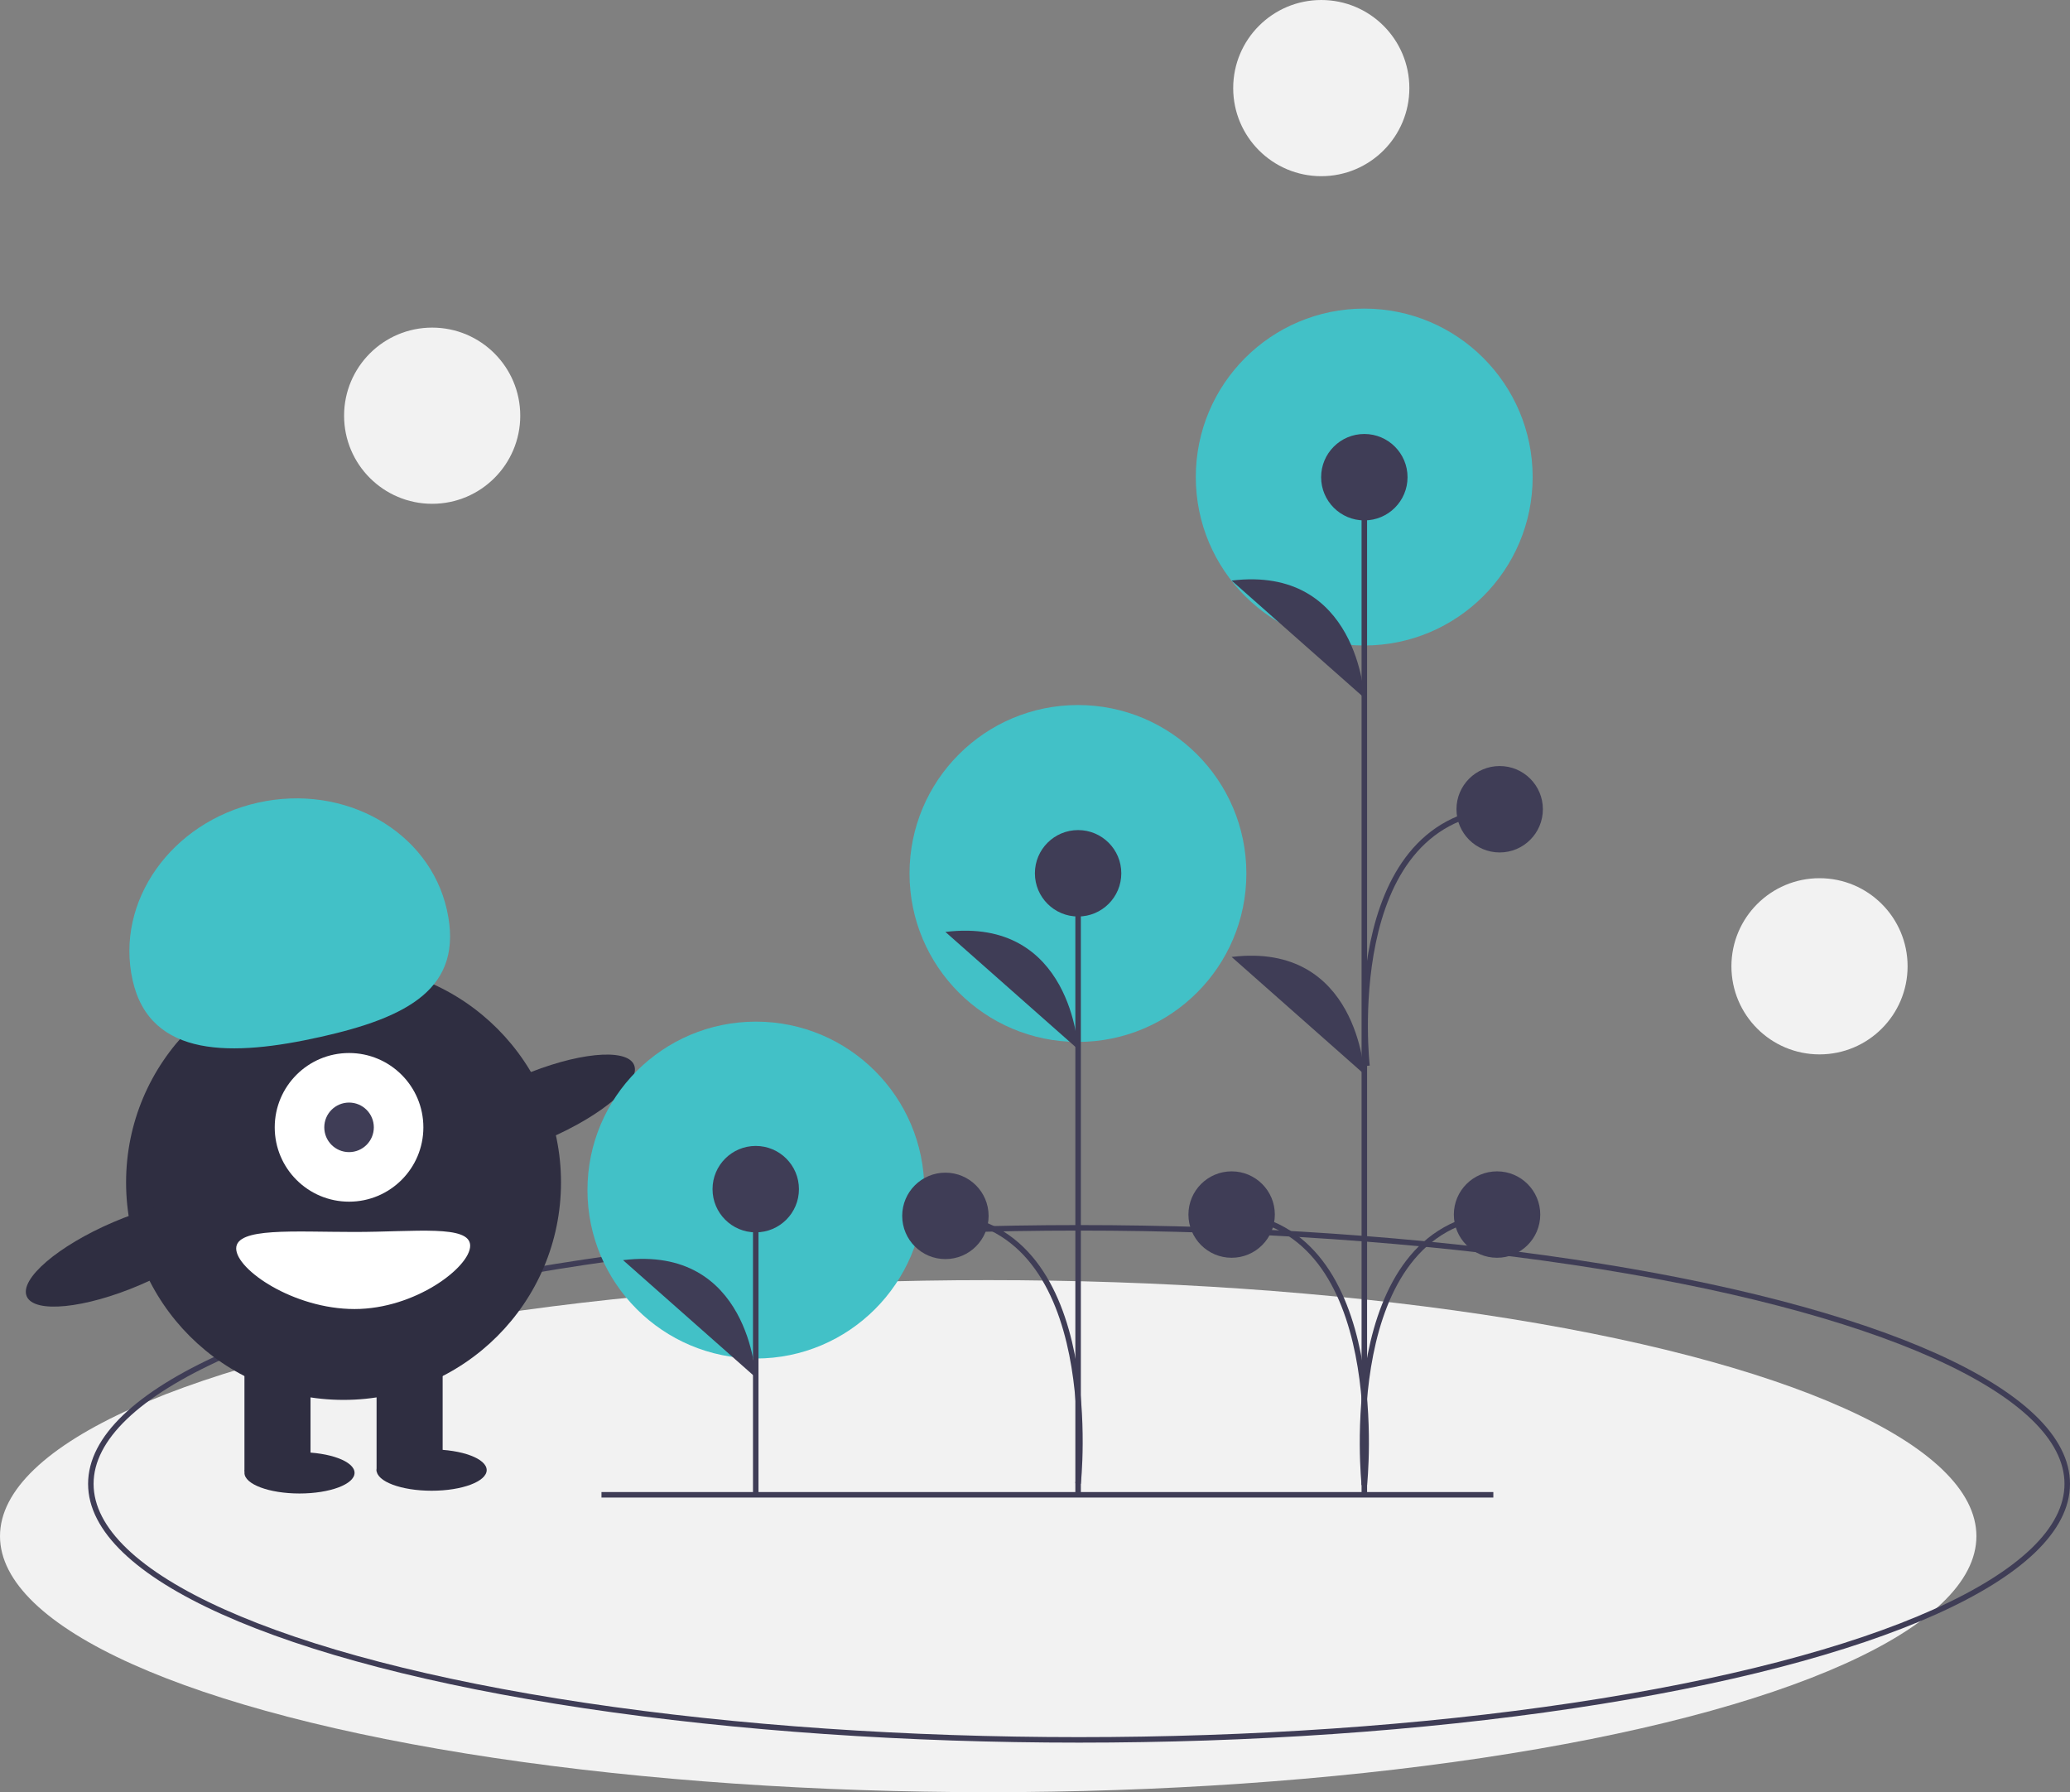 <svg data-name="Layer 1" xmlns="http://www.w3.org/2000/svg" width="752" height="651" viewBox="0 0 752 651"><rect x="0" y="0" width="752" height="651" fill="#808080" stroke="none"/><ellipse cx="359" cy="558" rx="359" ry="93" fill="#f2f2f2"/><circle cx="495.603" cy="173.285" r="61.186" fill="#42c1c7"/><circle cx="391.603" cy="317.285" r="61.186" fill="#42c1c7"/><ellipse cx="392" cy="539" rx="359" ry="93" fill="none" stroke="#3f3d56" stroke-miterlimit="10" stroke-width="2"/><circle cx="124.805" cy="429.5" r="79" fill="#2f2e41"/><path fill="#2f2e41" d="M88.805 491.5h24v43h-24zm48 0h24v43h-24z"/><ellipse cx="108.805" cy="535" rx="20" ry="7.5" fill="#2f2e41"/><ellipse cx="156.805" cy="534" rx="20" ry="7.5" fill="#2f2e41"/><circle cx="126.805" cy="409.5" r="27" fill="#fff"/><circle cx="126.805" cy="409.5" r="9" fill="#3f3d56"/><path d="M48.172 356.032c-6.379-28.567 14.012-57.434 45.544-64.474s62.265 10.41 68.644 38.977-14.519 39.104-46.05 46.145-61.76 7.92-68.138-20.648z" fill="#42c1c7"/><ellipse cx="418.52" cy="526.844" rx="39.5" ry="12.4" transform="rotate(-23.171 2.623 1012.133)" fill="#2f2e41"/><ellipse cx="270.52" cy="579.844" rx="39.5" ry="12.4" transform="rotate(-23.171 -145.377 1065.133)" fill="#2f2e41"/><path d="M170.805 452.5c0 7.732-19.91 23-42 23s-43-14.268-43-22 20.908-6 43-6 42-2.732 42 5z" fill="#fff"/><circle cx="274.603" cy="432.285" r="61.186" fill="#42c1c7"/><path fill="#3f3d56" stroke="#3f3d56" stroke-miterlimit="10" stroke-width="2" d="M274.549 542.937V431.949"/><circle cx="274.549" cy="431.949" r="15.695" fill="#3f3d56"/><path d="M274.549 500.353s-2.243-48.225-48.208-42.62" fill="#3f3d56"/><path fill="#3f3d56" stroke="#3f3d56" stroke-miterlimit="10" stroke-width="2" d="M495.641 543.716V173.51"/><circle cx="495.641" cy="173.335" r="15.695" fill="#3f3d56"/><circle cx="447.434" cy="441.18" r="15.695" fill="#3f3d56"/><path d="M495.641 253.507s-2.242-48.225-48.207-42.62m48.207 179.333s-2.242-48.226-48.207-42.62" fill="#3f3d56"/><path d="M495.641 539.402s10.09-93.737-48.207-98.222" fill="none" stroke="#3f3d56" stroke-miterlimit="10" stroke-width="2"/><circle cx="543.855" cy="441.18" r="15.695" fill="#3f3d56"/><path d="M495.648 539.402s-10.09-93.737 48.207-98.222" fill="none" stroke="#3f3d56" stroke-miterlimit="10" stroke-width="2"/><circle cx="544.811" cy="293.952" r="15.695" fill="#3f3d56"/><path d="M496.604 387.173s-10.09-88.736 48.207-93.22" fill="none" stroke="#3f3d56" stroke-miterlimit="10" stroke-width="2"/><path fill="#3f3d56" stroke="#3f3d56" stroke-miterlimit="10" stroke-width="2" d="M391.659 543.194V317.217"/><circle cx="391.659" cy="317.217" r="15.695" fill="#3f3d56"/><path d="M391.659 381.137s-2.242-48.225-48.207-42.62" fill="#3f3d56"/><path d="M391.659 538.88s10.09-92.737-48.207-97.222" fill="none" stroke="#3f3d56" stroke-miterlimit="10" stroke-width="2"/><circle cx="343.452" cy="441.658" r="15.695" fill="#3f3d56"/><path fill="none" stroke="#3f3d56" stroke-miterlimit="10" stroke-width="2" d="M218.507 542.976h324"/><circle cx="661" cy="351" r="32" fill="#f2f2f2"/><circle cx="157" cy="151" r="32" fill="#f2f2f2"/><circle cx="480" cy="32" r="32" fill="#f2f2f2"/></svg>